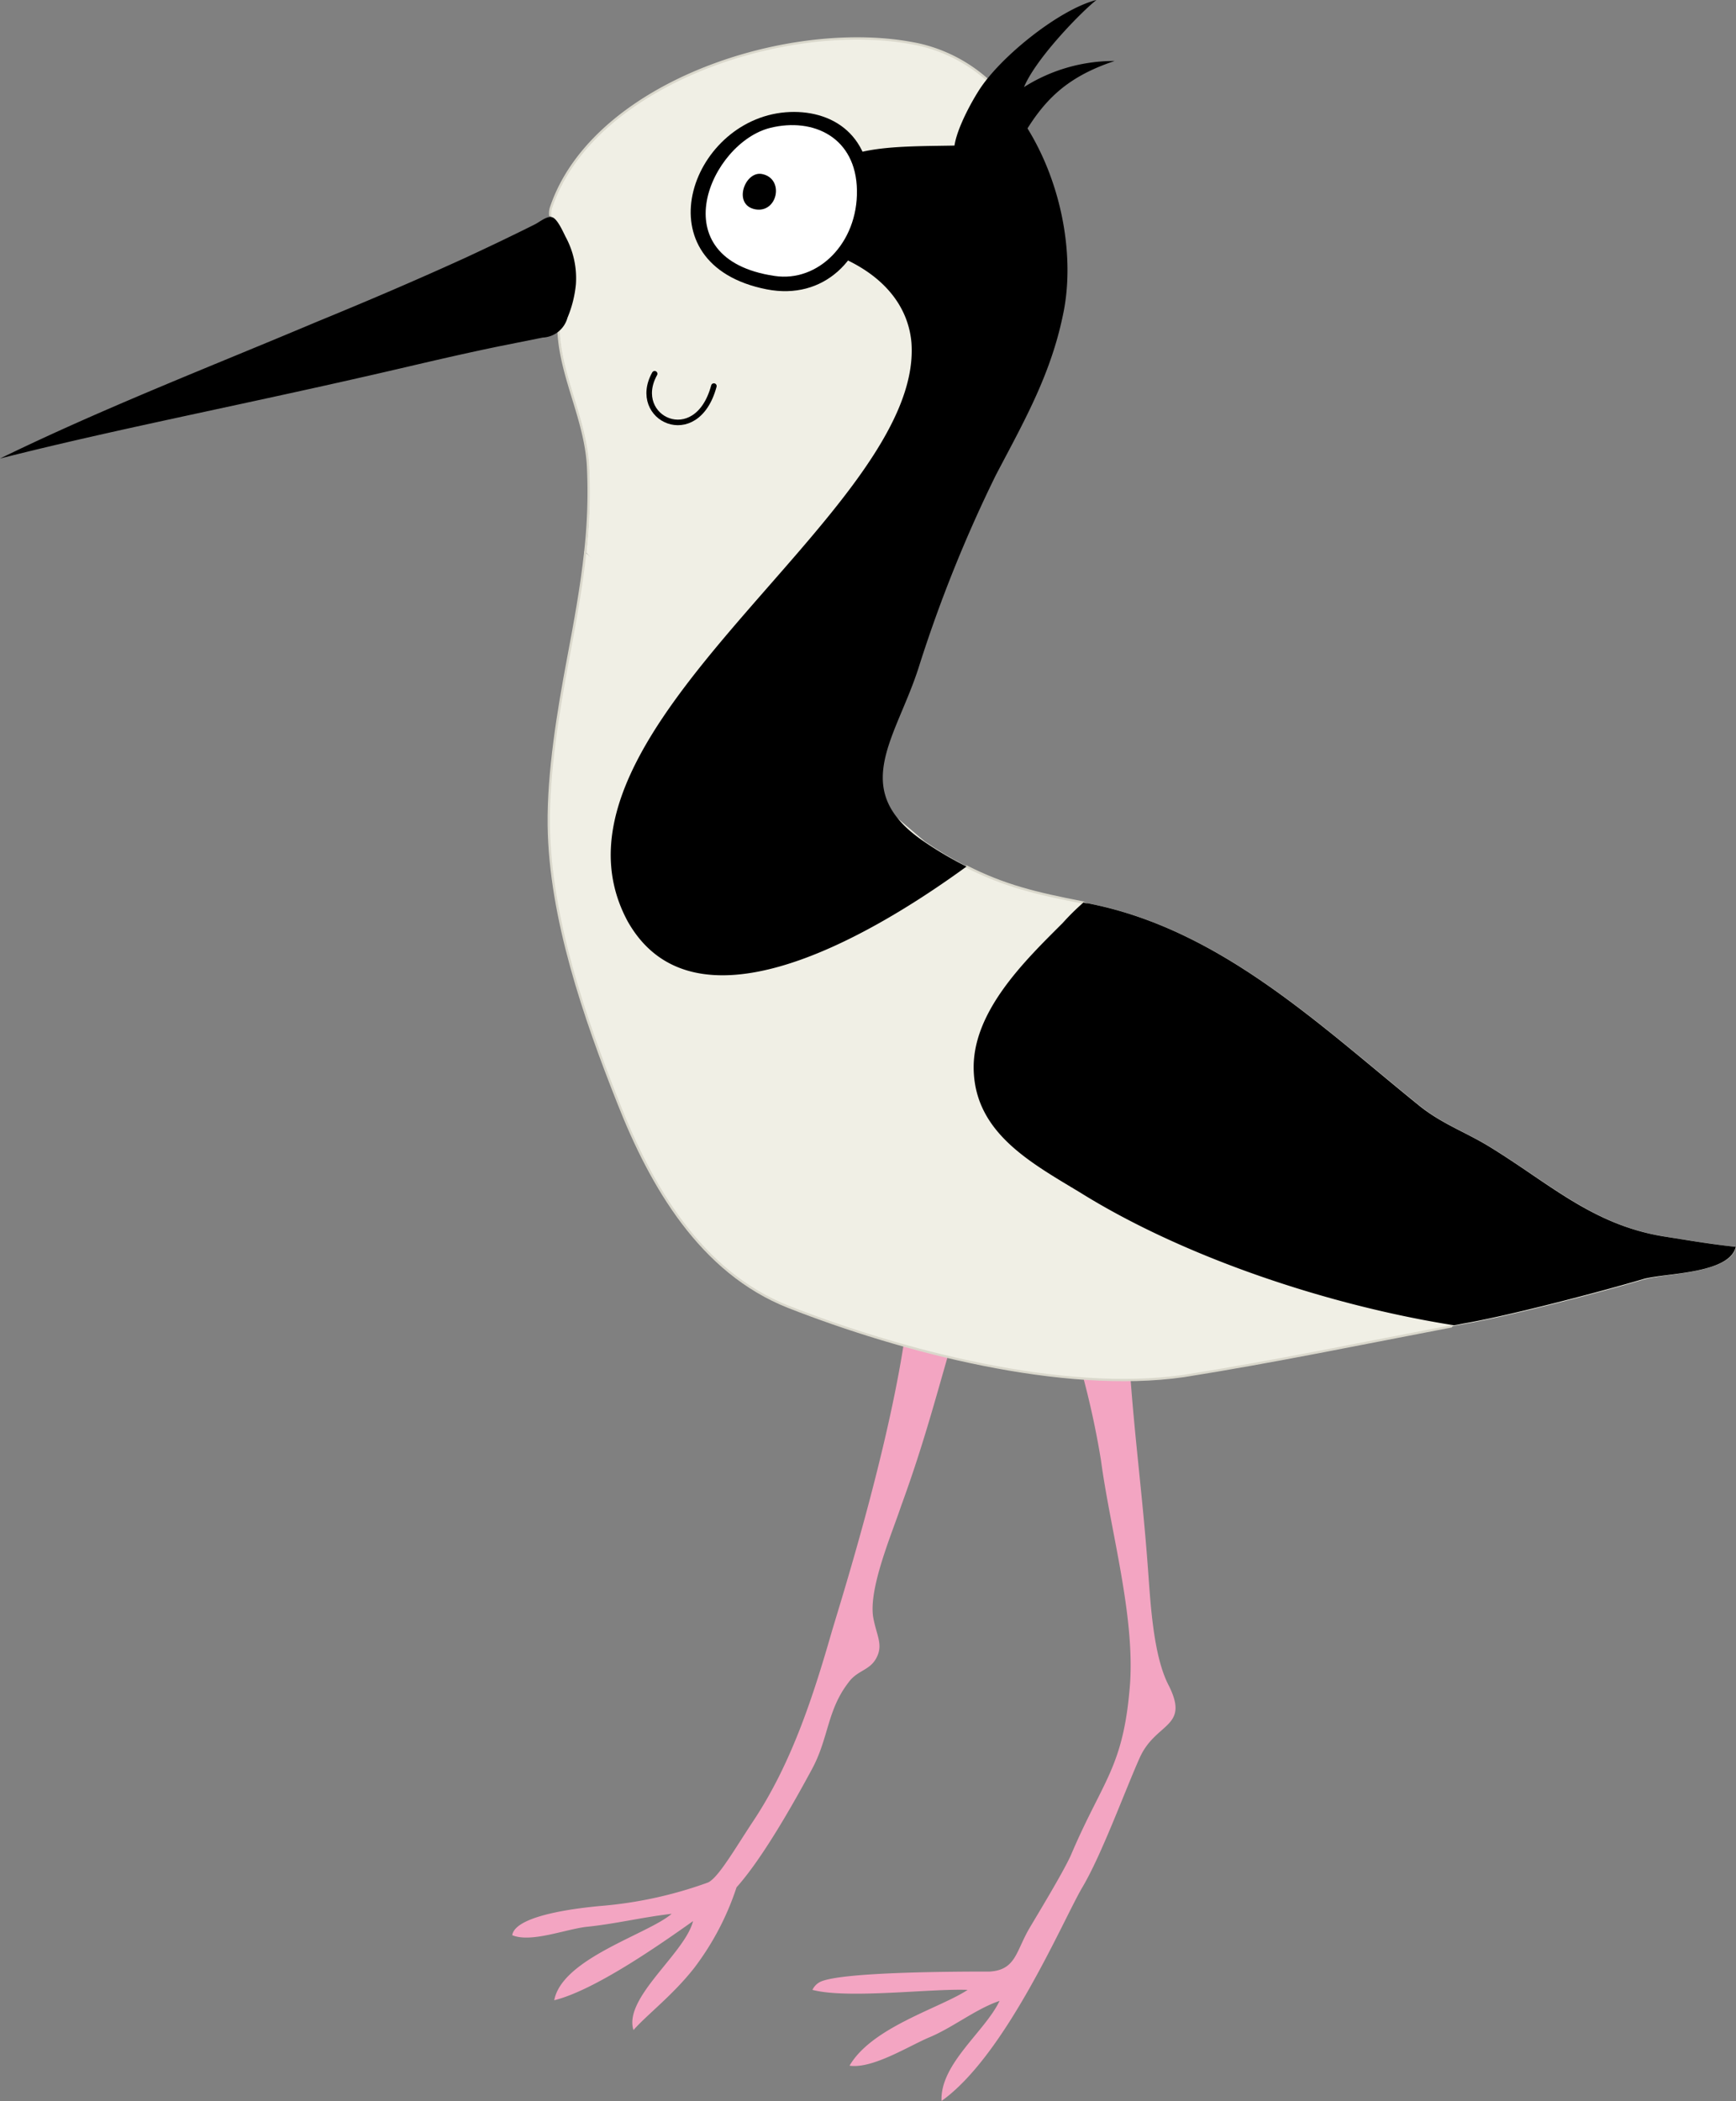 <svg xmlns="http://www.w3.org/2000/svg" viewBox="0 0 187.59 227"><rect x="0" y="0" width="187.59" height="227" fill="#808080" stroke="none"/><defs><style>.cls-1{fill:#f3a5c2;}.cls-2{fill:#f0efe5;}.cls-3,.cls-4{fill:none;stroke-linecap:round;}.cls-3{stroke:#dad8cc;stroke-width:0.25px;}.cls-4{stroke:#000;stroke-miterlimit:10;stroke-width:0.6px;}.cls-5{fill:#fff;}</style></defs><title>tero</title><g id="Layer_2" data-name="Layer 2"><g id="Layer_1-2" data-name="Layer 1"><path class="cls-1" d="M115.35,143.16a92.38,92.38,0,0,1,3.62,14.6c1,7.5,3.66,16.66,3.14,24.17-.7,9.07-2.93,10.34-6.41,18.54-.88,1.92-3.49,6.2-4.52,7.95-1.4,2.44-1.44,4.4-4.22,4.58-3,0-15.9,0-18.3,1.1a1.85,1.85,0,0,0-.87.88c3.85,1,12.78-.16,16.77,0-2.92,1.95-10.33,4-12.76,8.19,2.43.35,6.2-2,8.47-3,2.61-1.05,5.13-3.12,7.74-4-1.57,3.31-6.44,6.8-6.27,10.81,6.94-4.94,13.06-19.36,15.17-23,2.1-3.49,4.69-10.62,6.26-14.11,1.74-3.83,5.4-3.2,3.14-7.74-1.75-3.31-2-9.25-2.3-13.14-.56-7.42-1.36-13.31-1.89-20.63-.12-1.95-.24-3.89-.47-5.82-.1-.86-5.29,1.26-5.44.42"/><path class="cls-1" d="M98.31,139.73c-1,13.09-7.65,33.84-8.49,36.76-2,6.94-4.31,14-8.32,20.09-2.08,3.13-3.87,6.29-5,6.8a44.61,44.61,0,0,1-11.69,2.54c-1.75.17-9.11.89-9.46,3.15,2.09.88,6-.75,8.3-.93,3.13-.35,5.71-1,8.93-1.38-2.52,2.19-11.83,4.8-12.69,9.34,4.34-1.07,11.32-5.94,15-8.55-.87,3.49-7.54,8.27-6.44,11.77,1.54-1.73,4.27-3.78,6.58-6.73a29.69,29.69,0,0,0,4.56-8.69c2.8-3.13,6.12-9,8.21-12.88,1.75-3.31,1.59-6.27,3.87-9.23,1-1.41,2.4-1.28,3.11-2.83.63-1.35-.07-2.31-.42-4.22-.52-3.14,2-9,3-12,2.61-7.15,3.85-12.15,6-19.47.52-1.93,1.54-2.86,1.89-4.79-1.93-.52-4.35,1.93-6.1,2.79"/><path class="cls-2" d="M89.4,87.71c1.87-8.32,24.14-73.39,17-79.37a16.63,16.63,0,0,0-7-3.52c-13.63-2.94-35.27,4-39.8,17.65a2.33,2.33,0,0,0-.05,1c.07.93.36,2.12.42,2.73.22,3.16.35,6.33.47,9.48.19,5,2.89,9.54,3.18,14.67a59.18,59.18,0,0,1-.29,9.34"/><path class="cls-2" d="M63.24,59.67c-.42,3.84-1.12,7.63-1.84,11.45-1.07,5.67-2.17,12.35-2.1,18.06.14,10,3.87,20.77,7.53,30,3.54,9,8.91,18.26,18.35,22,12.29,4.82,29.64,9.36,42.74,7.48,9.65-1.52,19.29-3.52,28.71-5.32.49-.09,1-.2,1.47-.28,4.82-.81,15-3.47,19.51-4.82,2.45-.72,9.29-.6,10-3.54-2.51-.25-5.06-.69-7.6-1.09-7.79-1.21-12.43-5.68-19-9.71-2.63-1.61-5.2-2.49-7.65-4.48-10.88-8.8-21.59-19.09-35.81-21.84-7-1.33-11.75-2.66-17.63-6.68"/><path class="cls-3" d="M60.35,35.66c.2,5,2.89,9.54,3.19,14.67a58,58,0,0,1-.3,9.34"/><path class="cls-3" d="M106.61,8.55a16.65,16.65,0,0,0-7.28-3.73c-13.62-2.94-35.26,4-39.8,17.65a2.11,2.11,0,0,0-.07.79"/><path class="cls-3" d="M117.06,97.51c-5.15-1-8.51-1.81-12.62-3.89"/><path class="cls-3" d="M63.24,59.67c-.42,3.84-1.12,7.63-1.84,11.45-1.07,5.67-2.17,12.35-2.1,18.06.14,10,3.87,20.77,7.53,30,3.54,9,8.91,18.26,18.35,22,12.29,4.82,29.64,9.36,42.74,7.48,9.71-1.54,19.41-3.55,28.89-5.36"/><path d="M105.77,9.78C108.06,6.15,114.49,1,118.48,0,117,1.14,112,6.2,110.65,9.41a18.14,18.14,0,0,1,9.79-2.82c-7.21,2.4-9.07,6.29-12.53,13-.55-1.87-4.5-1.66-4.78-3C102.86,15,104.63,11.57,105.77,9.78Z"/><path d="M104.44,93.62a39.58,39.58,0,0,1-4.59-2.7c-8.28-5.61-2.94-11.23-.52-19a149.07,149.07,0,0,1,8.28-20.59c2.94-5.61,5.86-10.69,7.21-17.11,1.4-6.22,0-14.26-3.83-20.41-1.54,3-11.51,1.21-17.69,2.56-2.06.45-1,4.41-2.66,4.8-3.83.89-9,4.34-6.55,4.75,10.09,1.57,14,6.36,14.4,11.11C99.83,55.38,56.76,78.9,67.81,99.51,74.78,111.93,92.92,102,104.44,93.62Z"/><path d="M82.85,31.26C89,32.46,93.48,28.06,94,21.73c.56-7.17-4.15-10-9.12-9.6C74.48,13,69.18,28.58,82.85,31.26Z"/><path class="cls-4" d="M70.74,40.38c-2.68,4.82,4.53,8.29,6.4,1.33"/><path d="M187.57,134.7c-2.5-.25-5.06-.69-7.6-1.09-7.79-1.21-12.43-5.68-19-9.71-2.63-1.61-5.2-2.49-7.65-4.48-10.88-8.8-21.57-19.09-35.81-21.84-.14,0-.28,0-.42-.09a26.38,26.38,0,0,0-2.26,2.23c-4,4-9.87,9.62-9.61,16,.26,6.7,6.15,9.89,11.49,13.11,11.36,7.08,27,12.23,40.41,14.35.31-.05.66-.12,1-.19,4.81-.81,14.95-3.47,19.5-4.82C180,137.52,186.87,137.64,187.57,134.7Z"/><path d="M44.09,39.61c3.29-.77,6.6-1.53,9.91-2.21l4.65-.93a2.91,2.91,0,0,0,2.67-2.14,12.36,12.36,0,0,0,.91-3.61,9.37,9.37,0,0,0-1.11-5.13c-.26-.51-.86-1.9-1.42-2.11s-1.36.49-1.92.77c-2.42,1.21-4.85,2.37-7.3,3.51-5.36,2.45-10.79,4.77-16.23,7C22.8,39.59,11.17,44.09,0,49.54,13.11,46.21,27.12,43.58,44.09,39.61Z"/><path class="cls-5" d="M83.25,13.81c-6.48,1.59-12,14.16.44,16,4.71.72,9-3.54,8.91-9.25S87.91,12.67,83.25,13.81Z"/><path d="M81.59,22.61c2.45.47,3.21-3.33.75-3.81C80.49,18.44,79.14,22.12,81.59,22.61Z"/></g></g></svg>
